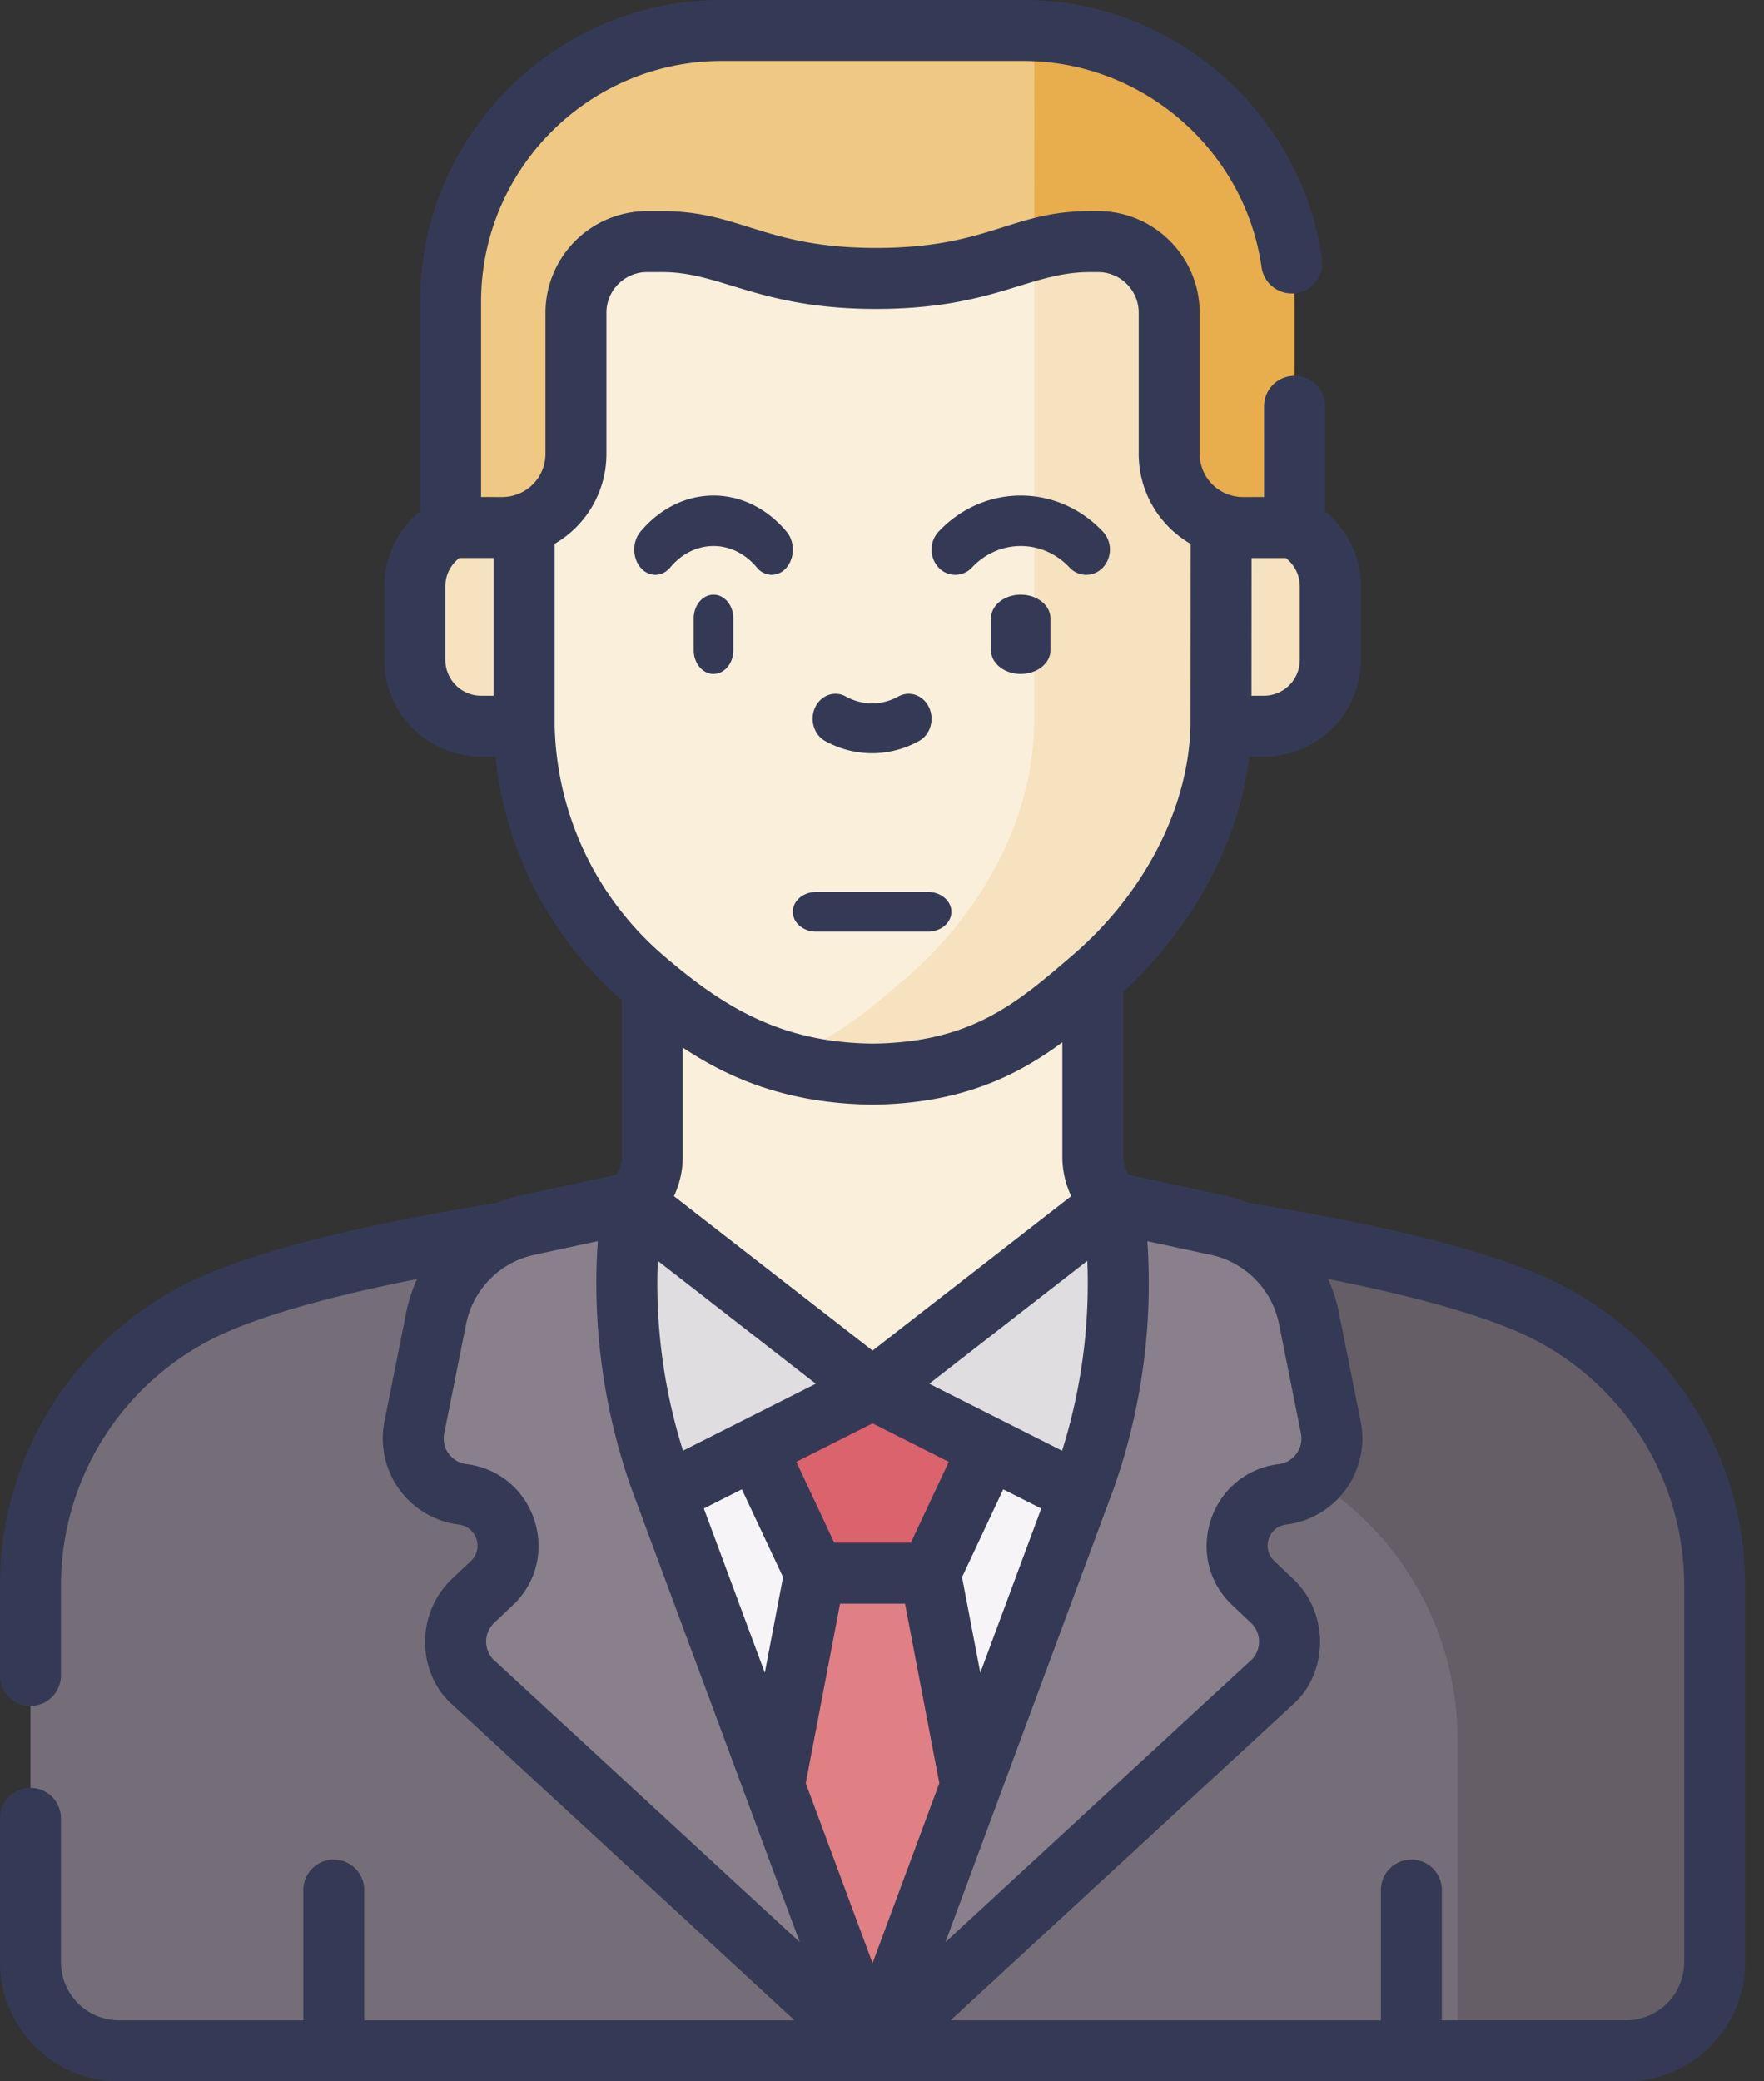 <svg width="89" height="105" fill="none" xmlns="http://www.w3.org/2000/svg"><rect width="100%" height="100%" fill="#333333" stroke="none"/><path d="M24.277 26.238a3.346 3.346 0 00-3.345 3.346v3.707a3.346 3.346 0 003.346 3.346h4.014v-10.4h-4.015zm42.841 7.053v-3.707a3.346 3.346 0 00-3.345-3.346h-4.007v10.4h4.007a3.346 3.346 0 003.345-3.347z" fill="#F6E2BF"/><path d="M31.415 61.05l-.222.4a30.23 30.23 0 001.491 13.217l9.871 26.602 1.47 2.193 1.47-2.193 9.866-26.59a30.24 30.24 0 001.496-13.228l-.222-.401a3.179 3.179 0 01-1.497-2.698V43.805H32.912v14.547a3.179 3.179 0 01-1.497 2.698z" fill="#FAEFDB"/><path d="M42.555 101.269l1.47 2.193 1.47-2.193 9.866-26.59a30.24 30.24 0 001.496-13.228l-.222-.401a3.166 3.166 0 01-.497-.383l-12.113 9.417-12.113-9.417a3.194 3.194 0 01-.497.383l-.222.4a30.23 30.23 0 001.491 13.217l9.871 26.602z" fill="#F7F4F7"/><path d="M44.026 70.084l-5.874 2.964 2.963 6.318h5.821l2.962-6.318-5.872-2.964z" fill="#DB636E"/><path d="M46.935 79.366h-5.821l-3.48 18.202 6.39 5.894 6.39-5.894-3.479-18.202z" fill="#E07F84"/><path d="M30.14 61.506l1.135 15.014 12.752-6.435-12.114-9.418a3.173 3.173 0 01-1.772.839z" fill="#E0DDE0"/><path d="M56.777 76.52l5.594-14.374a160.67 160.67 0 00-4.46-.64 3.175 3.175 0 01-1.772-.84l-12.114 9.418 12.752 6.436z" fill="#B2CED3"/><path d="M64.736 73.187c-1.3-.578-4.275-1.384-7.597-2.187l-.17-.082-12.944 32.544h29.891V87.323c0-6.111-3.597-11.65-9.18-14.136z" fill="#756E78"/><path d="M56.777 76.52l1.134-15.015a3.175 3.175 0 01-1.772-.839l-12.114 9.418 12.752 6.436z" fill="#E0DDE0"/><path d="M77.33 65.841c-4.256-1.895-11.683-3.225-16.764-3.969l-3.806 9.57c3.322.803 6.297 1.609 7.597 2.187a15.474 15.474 0 019.18 14.136v15.697h8.5a4.473 4.473 0 004.473-4.473V79.977c0-6.111-3.597-11.65-9.18-14.136z" fill="#665E66"/><path d="M10.719 65.841a15.474 15.474 0 00-9.18 14.136V98.99a4.473 4.473 0 004.473 4.473h38.013l-16.542-41.59c-5.081.743-12.508 2.074-16.764 3.97z" fill="#756E78"/><path d="M31.911 60.666l-5.284 1.14a5.998 5.998 0 00-4.617 4.686l-1.105 5.522a2.839 2.839 0 002.436 3.375c2.189.27 3.075 2.966 1.472 4.481l-.936.886a2.839 2.839 0 00-.072 4.055l20.22 18.651-10.76-28.997a29.47 29.47 0 01-1.354-13.799zm24.229 0l5.283 1.14a5.998 5.998 0 014.617 4.686l1.105 5.522a2.839 2.839 0 01-2.436 3.375c-2.189.27-3.074 2.966-1.472 4.481l.937.886a2.839 2.839 0 01.072 4.055l-20.22 18.651 10.759-28.997a29.47 29.47 0 001.354-13.799z" fill="#89808C"/><path d="M46.509 49.341c3.686-3.174 6.36-7.848 6.465-12.704l.004-31.098a19.593 19.593 0 00-4.365-1.674l-.005-.002a19.544 19.544 0 00-4.583-.586c-10.733.12-20.1 9.034-18.034 20.441l.456 2.52v10.4a17.358 17.358 0 005.99 12.704c2.336 2.011 4.38 3.384 6.8 4.143l.005.001c.348.11.724.087 1.058-.058 2.274-.983 4.505-2.62 6.209-4.087z" fill="#FAEFDB"/><path d="M52.185 5.142l-.006 31.495c-.104 4.856-2.778 9.53-6.464 12.704-1.988 1.712-3.826 3.277-6.479 4.143 1.429.45 2.981.684 4.789.705 5.51-.062 8.145-2.292 11.112-4.848 3.687-3.174 6.36-7.848 6.465-12.704l.008-10.4.46-2.557c1.461-8.14-2.951-15.269-9.885-18.538z" fill="#F6E2BF"/><path d="M44.202 14.046c1.646 0 3.328-.186 5.003-.579 1.696-.399 2.605-.84 3.772-1.085l.001-10.007a.824.824 0 00-.784-.825h-.008a12.88 12.88 0 00-.557-.012H36.416c-7.556 0-13.682 6.126-13.682 13.682v11.394h2.598a3.727 3.727 0 003.727-3.727v-7.111a3.587 3.587 0 013.587-3.587h.773c3.426 0 5.097 1.857 10.783 1.857z" fill="#EFC984"/><path d="M65.312 15.221c-.001-7.37-5.828-13.38-13.126-13.672l-.002 11.035c.796-.234 1.598-.395 2.8-.395h.418a3.587 3.587 0 013.587 3.587v7.112a3.727 3.727 0 003.728 3.727h2.597l-.002-11.394z" fill="#E8AE4D"/><path d="M77.956 64.436c-3.136-1.397-8.175-2.657-14.972-3.748a7.546 7.546 0 00-1.238-.386l-4.79-1.033a1.623 1.623 0 01-.28-.917v-8.323c3.542-3.262 5.839-7.565 6.355-11.854h.74a4.89 4.89 0 004.885-4.884v-3.707a4.868 4.868 0 00-1.804-3.79v-5.297a1.538 1.538 0 00-3.077 0l.001 4.58c-.905-.02-1.21.054-1.703-.097a2.179 2.179 0 01-1.545-2.093v-7.111c0-2.826-2.3-5.126-5.125-5.126h-.419c-3.974 0-5.105 1.858-10.782 1.858-5.624 0-6.84-1.857-10.783-1.857h-.773a5.131 5.131 0 00-5.125 5.125v7.111a2.18 2.18 0 01-1.539 2.091c-.497.154-.807.079-1.71.098V15.22c0-6.696 5.448-12.144 12.144-12.144H51.63c6.023 0 11.194 4.491 12.027 10.447a1.539 1.539 0 003.047-.426C65.657 5.63 59.177 0 51.629 0H36.416c-8.392 0-15.22 6.827-15.22 15.22v10.574a4.867 4.867 0 00-1.803 3.79v3.708a4.89 4.89 0 004.884 4.883h.725a18.818 18.818 0 006.372 12.28v7.897c0 .334-.1.65-.282.918l-4.79 1.033c-.428.092-.84.224-1.238.385-6.797 1.091-11.835 2.352-14.972 3.748A17.028 17.028 0 000 79.977v4.547a1.538 1.538 0 003.076 0v-4.547a13.95 13.95 0 018.267-12.73c2.145-.956 5.453-1.88 9.7-2.72a7.526 7.526 0 00-.542 1.664l-1.105 5.522a4.38 4.38 0 003.756 5.203c.895.11 1.264 1.213.603 1.837l-.936.886c-1.883 1.78-1.753 4.748-.058 6.303l17.328 15.982H18.378v-6.572a1.538 1.538 0 00-3.076 0v6.572h-9.29a2.938 2.938 0 01-2.936-2.935v-7.254a1.538 1.538 0 00-3.076 0v7.254A6.018 6.018 0 006.011 105h76.026a6.018 6.018 0 006.011-6.011V79.977a17.028 17.028 0 00-10.092-15.541zm-16.858-1.127a4.459 4.459 0 013.433 3.485l1.105 5.523a1.3 1.3 0 01-1.116 1.546c-3.482.429-4.886 4.718-2.34 7.125l.937.886a1.3 1.3 0 01.053 1.836L47.7 97.98 56.226 75l.01-.03a31.167 31.167 0 001.652-12.353l3.21.692zm-17.09-7.582h.033c4.416-.05 7.229-1.428 9.558-3.144v5.769c0 .693.157 1.374.446 1.994l-10.02 7.79-10.021-7.79c.289-.62.445-1.3.445-1.994v-5.504c2.417 1.608 5.365 2.831 9.558 2.879zM42.09 77.828l-1.913-4.08 3.846-1.94 3.847 1.94-1.913 4.08H42.09zm7.37 6.561l-.922-4.822 2.079-4.432 1.918.968-3.075 8.286zm4.126-11.201l-6.7-3.381 7.972-6.198a28.098 28.098 0 01-1.272 9.579zM41.16 69.807l-6.7 3.38a28.096 28.096 0 01-1.271-9.578l7.971 6.198zm-3.73 5.328l2.078 4.432-.921 4.822-3.075-8.286 1.918-.968zm4.955 5.77h3.277l1.731 9.055-3.37 9.081-3.37-9.081 1.731-9.056zm22.488-52.752c.44.339.706.862.706 1.43v3.708a1.81 1.81 0 01-1.808 1.808h-.63l.004-6.946h1.728zM22.469 33.29v-3.707c0-.57.266-1.093.706-1.432h1.733V35.1h-.63a1.81 1.81 0 01-1.809-1.808zm5.516 3.329v-9.184a5.238 5.238 0 002.612-4.549v-7.111c0-1.13.92-2.05 2.049-2.05h.773c2.993 0 4.877 1.858 10.782 1.858 5.926 0 7.72-1.857 10.783-1.857h.419c1.13 0 2.049.919 2.049 2.049v7.111a5.236 5.236 0 002.62 4.553l-.008 9.18c-.094 4.12-2.31 8.438-5.93 11.556-2.865 2.466-5.128 4.414-10.11 4.474-4.6-.055-7.496-1.815-10.584-4.474a15.734 15.734 0 01-5.455-11.556zm-3.053 45.254l.937-.886c2.549-2.41 1.137-6.697-2.34-7.125a1.3 1.3 0 01-1.116-1.546l1.104-5.523a4.459 4.459 0 013.434-3.485l3.21-.692A31.167 31.167 0 0031.823 75l8.527 22.98-15.47-14.27a1.3 1.3 0 01.053-1.836zm60.04 17.115a2.939 2.939 0 01-2.935 2.935h-9.29v-6.572a1.538 1.538 0 00-3.076 0v6.572H47.96L65.288 85.94c1.686-1.546 1.834-4.514-.058-6.302l-.937-.886c-.656-.62-.3-1.727.603-1.838a4.38 4.38 0 003.756-5.202l-1.105-5.522a7.536 7.536 0 00-.542-1.664c4.247.84 7.555 1.764 9.7 2.719a13.95 13.95 0 018.267 12.731v19.012z" fill="#343A56"/><path d="M51.5 30c-.828 0-1.5.536-1.5 1.197v1.606c0 .661.672 1.197 1.5 1.197s1.5-.536 1.5-1.197v-1.606c0-.661-.672-1.197-1.5-1.197zM36 30c-.552 0-1 .536-1 1.197v1.606c0 .661.448 1.197 1 1.197s1-.536 1-1.197v-1.606c0-.661-.448-1.197-1-1.197zm-3.688-3.174c-.416.497-.416 1.304 0 1.8.415.498 1.089.498 1.504 0 1.204-1.44 3.164-1.44 4.368 0a.98.98 0 00.752.374.98.98 0 00.752-.373c.416-.497.416-1.304 0-1.801-2.033-2.435-5.343-2.435-7.376 0zm15.038 0a1.332 1.332 0 000 1.8 1.146 1.146 0 001.693 0c1.355-1.44 3.559-1.44 4.914 0 .234.25.54.374.846.374.306 0 .613-.124.847-.373a1.332 1.332 0 000-1.801c-2.288-2.435-6.011-2.435-8.3 0zm-2.028 8.312c-.828.46-1.816.46-2.644 0-.567-.316-1.263-.07-1.552.55-.29.62-.063 1.378.504 1.693A4.869 4.869 0 0044 38c.814 0 1.628-.206 2.37-.619.568-.315.793-1.074.504-1.693-.29-.62-.984-.866-1.552-.55zM46.824 47c.65 0 1.176-.448 1.176-1s-.527-1-1.176-1h-5.648c-.65 0-1.176.448-1.176 1s.527 1 1.176 1h5.648z" fill="#343A56"/></svg>